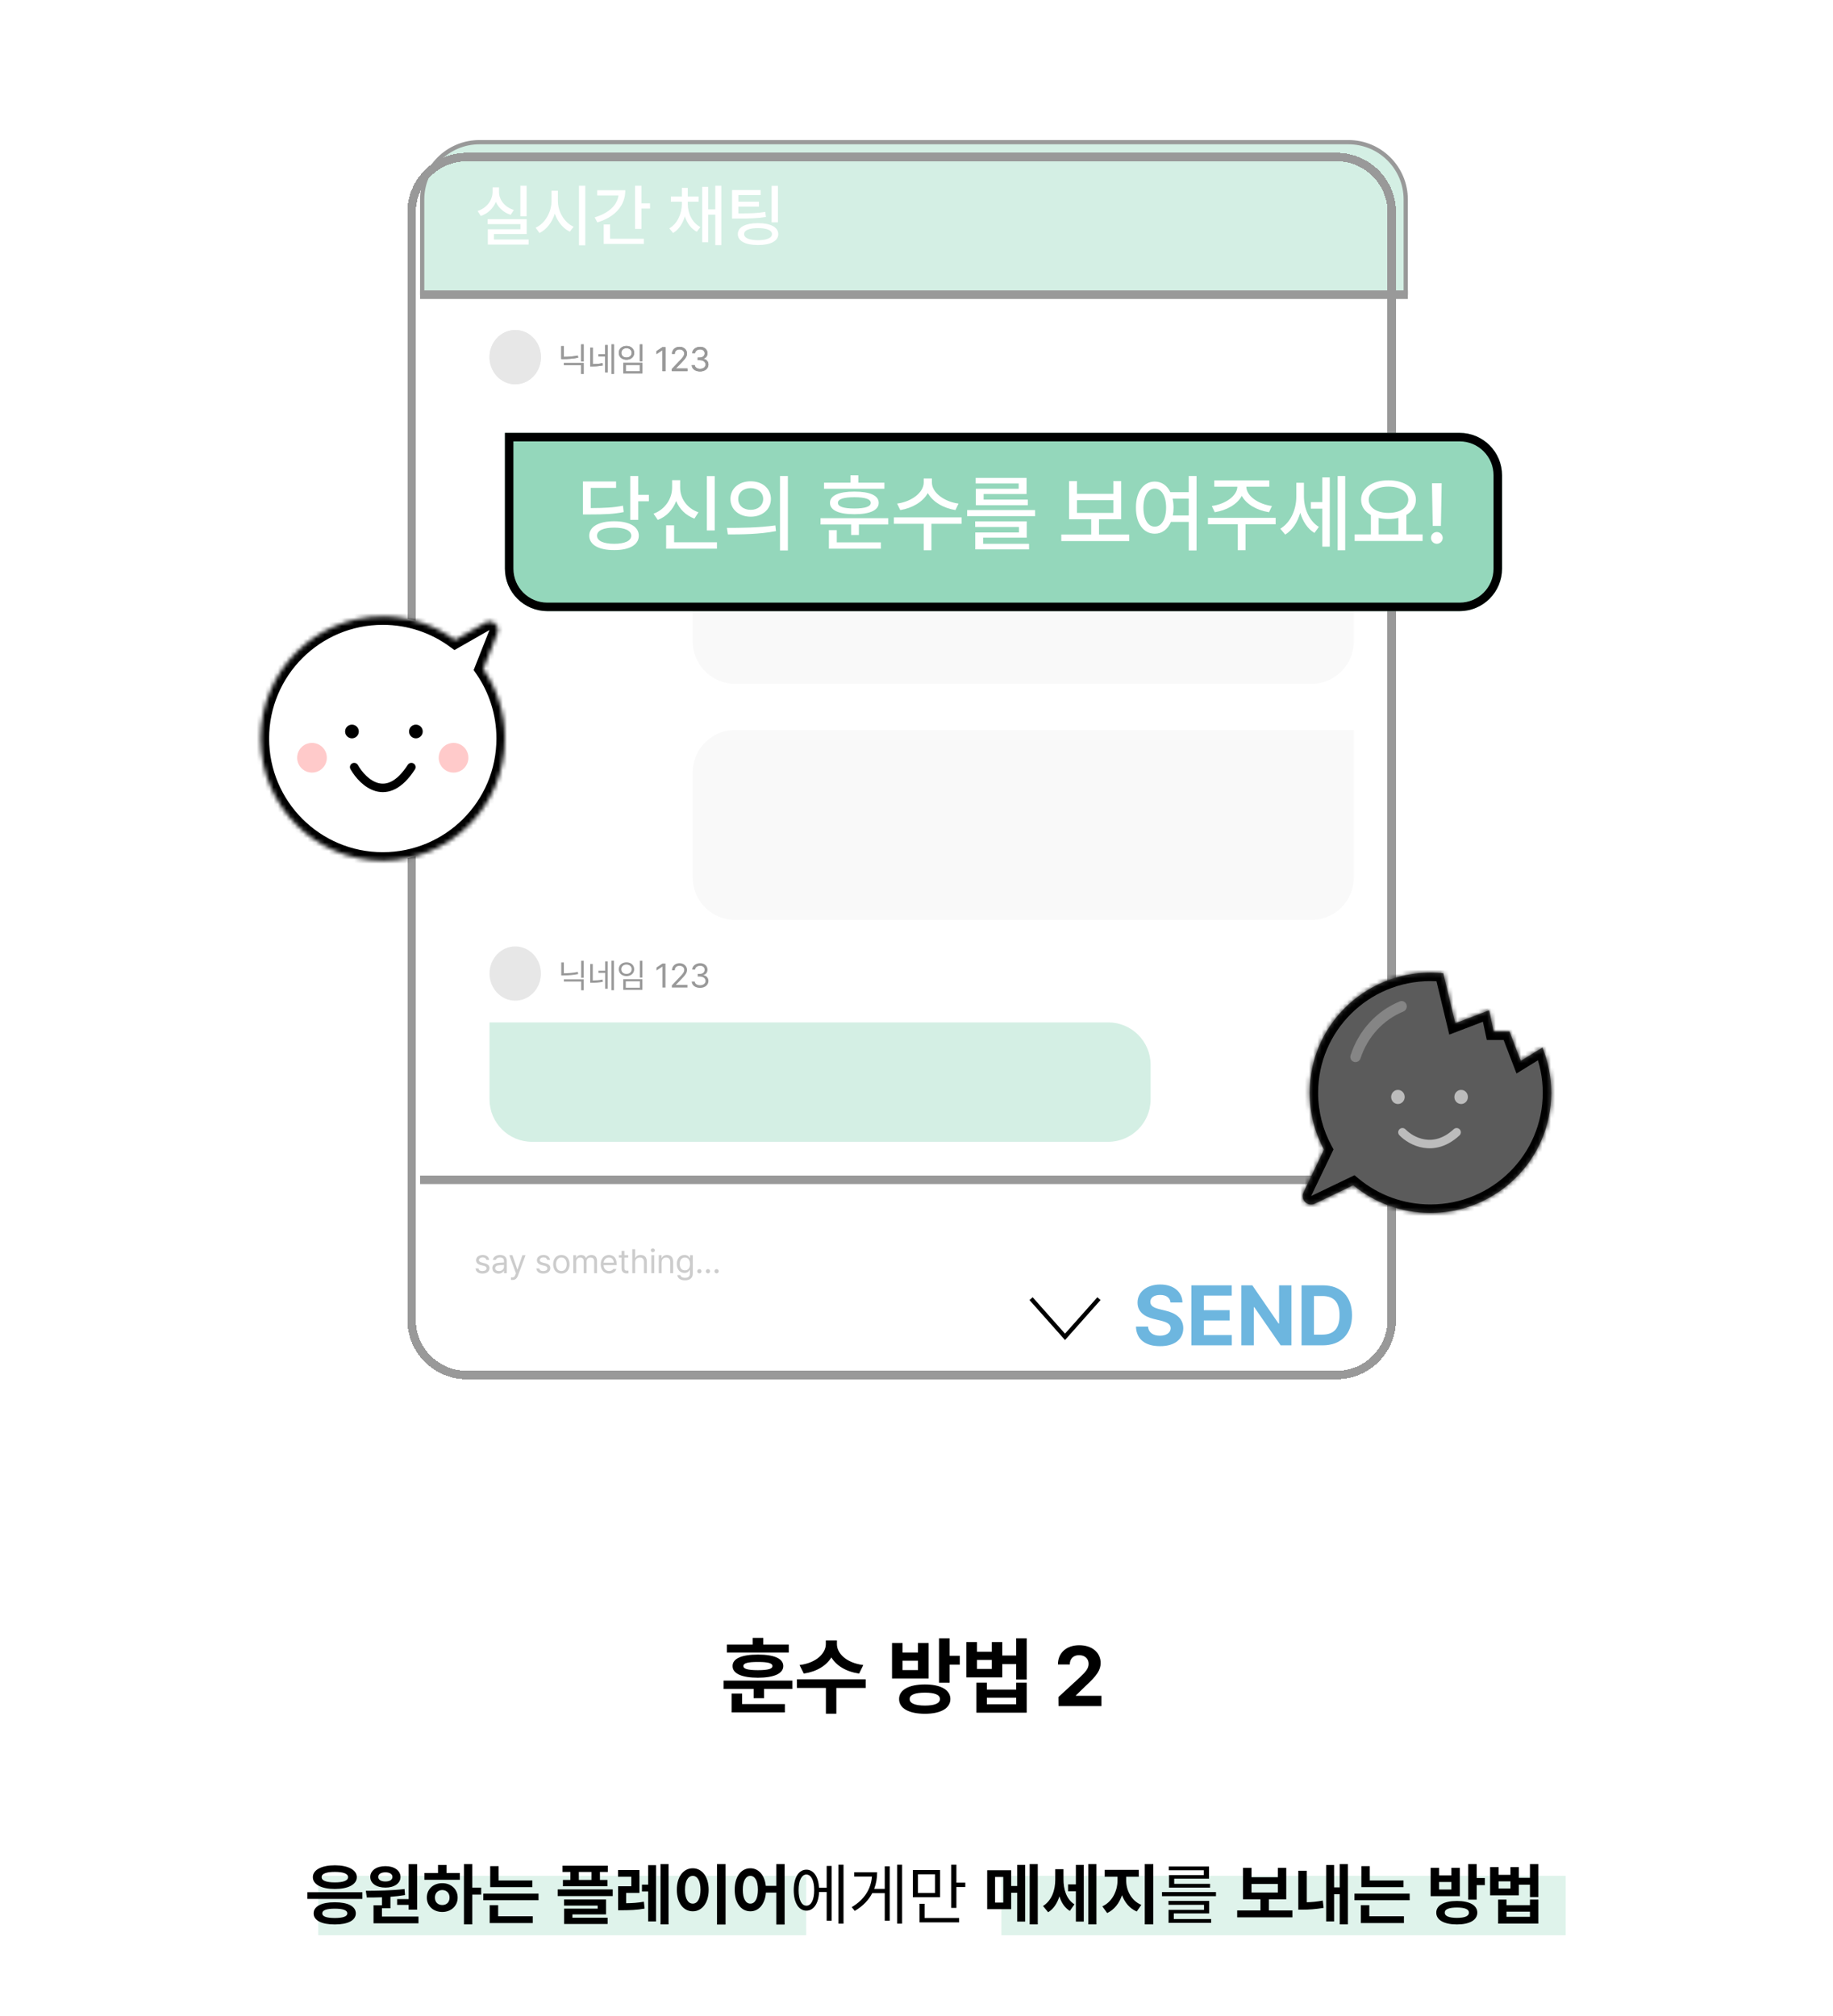 <svg width="432" height="475" viewBox="0 0 432 475" fill="none" xmlns="http://www.w3.org/2000/svg">
<g opacity="0.4">
<g filter="url(#filter0_d_607_35)">
<path d="M99 47C99 39.268 105.268 33 113 33H318C325.732 33 332 39.268 332 47V308C332 315.732 325.732 322 318 322H113C105.268 322 99 315.732 99 308V47Z" fill="white"/>
</g>
<path d="M99.5 47C99.5 39.544 105.544 33.5 113 33.5H317.8C325.256 33.5 331.3 39.544 331.3 47V68.948H99.5V47Z" fill="#94D7BB" stroke="black"/>
<path d="M115.369 240.904H261.175C266.698 240.904 271.175 245.381 271.175 250.904V259.04C271.175 264.562 266.698 269.04 261.175 269.04H125.369C119.846 269.04 115.369 264.562 115.369 259.04V240.904Z" fill="#94D7BB"/>
<path d="M163.262 143C163.262 137.477 167.74 133 173.262 133H319.069V151.135C319.069 156.658 314.592 161.135 309.069 161.135H173.262C167.74 161.135 163.262 156.658 163.262 151.135V143Z" fill="#F0F0F0"/>
<path d="M163.262 182C163.262 176.477 167.74 172 173.262 172H319.069V206.761C319.069 212.284 314.592 216.761 309.069 216.761H173.262C167.74 216.761 163.262 212.284 163.262 206.761V182Z" fill="#F0F0F0"/>
<path d="M137.572 85.518H132.9V86.033H136.962V88.103H137.572V85.518ZM132.275 84.603H132.837C133.939 84.603 135.037 84.522 136.267 84.283L136.173 83.768C135.017 84.002 133.939 84.08 132.892 84.088V81.541H132.275V84.603ZM136.962 85.166H137.572V81.15H136.962V85.166ZM139.705 81.9H139.095V86.33H139.533C140.38 86.326 141.162 86.291 142.087 86.096L142.001 85.564C141.169 85.74 140.458 85.783 139.705 85.791V81.9ZM141.041 83.994H142.626V87.736H143.212V81.314H142.626V83.486H141.041V83.994ZM144.111 88.088H144.697V81.143H144.111V88.088ZM151.4 81.15H150.791V85.119H151.4V81.15ZM145.83 83.143C145.826 84.096 146.595 84.76 147.65 84.76C148.705 84.76 149.466 84.096 149.47 83.143C149.466 82.174 148.705 81.518 147.65 81.518C146.595 81.518 145.826 82.174 145.83 83.143ZM146.431 83.143C146.423 82.494 146.935 82.037 147.65 82.041C148.357 82.037 148.869 82.494 148.869 83.143C148.869 83.787 148.357 84.24 147.65 84.236C146.935 84.24 146.423 83.787 146.431 83.143ZM146.884 87.994H151.4V85.494H146.884V87.994ZM147.486 87.494V85.994H150.798V87.494H147.486ZM156.837 81.799H156.126L154.72 82.736V83.447L156.095 82.533H156.126V87.455H156.837V81.799ZM158.345 87.455H162.017V86.83H159.322V86.783L160.619 85.447C161.619 84.416 161.912 83.924 161.916 83.291C161.912 82.412 161.185 81.721 160.158 81.721C159.134 81.721 158.361 82.393 158.369 83.393H159.033C159.037 82.76 159.458 82.334 160.134 82.33C160.771 82.334 161.255 82.709 161.259 83.291C161.255 83.814 160.935 84.197 160.267 84.908L158.337 86.939L158.345 87.455ZM164.994 87.533C166.123 87.533 166.966 86.846 166.962 85.916C166.966 85.197 166.521 84.67 165.783 84.557V84.518C166.376 84.35 166.751 83.881 166.744 83.236C166.751 82.428 166.095 81.721 165.017 81.721C164.013 81.721 163.177 82.322 163.142 83.221H163.822C163.853 82.666 164.404 82.334 165.009 82.33C165.654 82.334 166.068 82.709 166.064 83.275C166.068 83.857 165.587 84.244 164.9 84.244H164.439V84.861H164.9C165.779 84.865 166.271 85.299 166.275 85.916C166.271 86.506 165.732 86.908 164.986 86.908C164.31 86.908 163.775 86.572 163.736 86.033H163.025C163.06 86.932 163.869 87.533 164.994 87.533Z" fill="black"/>
<ellipse cx="121.431" cy="84.155" rx="6.062" ry="6.394" fill="#C4C4C4"/>
<path d="M137.572 85.518H132.9V86.033H136.962V88.103H137.572V85.518ZM132.275 84.603H132.837C133.939 84.603 135.037 84.522 136.267 84.283L136.173 83.768C135.017 84.002 133.939 84.08 132.892 84.088V81.541H132.275V84.603ZM136.962 85.166H137.572V81.15H136.962V85.166ZM139.705 81.9H139.095V86.33H139.533C140.38 86.326 141.162 86.291 142.087 86.096L142.001 85.564C141.169 85.74 140.458 85.783 139.705 85.791V81.9ZM141.041 83.994H142.626V87.736H143.212V81.314H142.626V83.486H141.041V83.994ZM144.111 88.088H144.697V81.143H144.111V88.088ZM151.4 81.15H150.791V85.119H151.4V81.15ZM145.83 83.143C145.826 84.096 146.595 84.76 147.65 84.76C148.705 84.76 149.466 84.096 149.47 83.143C149.466 82.174 148.705 81.518 147.65 81.518C146.595 81.518 145.826 82.174 145.83 83.143ZM146.431 83.143C146.423 82.494 146.935 82.037 147.65 82.041C148.357 82.037 148.869 82.494 148.869 83.143C148.869 83.787 148.357 84.24 147.65 84.236C146.935 84.24 146.423 83.787 146.431 83.143ZM146.884 87.994H151.4V85.494H146.884V87.994ZM147.486 87.494V85.994H150.798V87.494H147.486ZM156.837 81.799H156.126L154.72 82.736V83.447L156.095 82.533H156.126V87.455H156.837V81.799ZM158.345 87.455H162.017V86.83H159.322V86.783L160.619 85.447C161.619 84.416 161.912 83.924 161.916 83.291C161.912 82.412 161.185 81.721 160.158 81.721C159.134 81.721 158.361 82.393 158.369 83.393H159.033C159.037 82.76 159.458 82.334 160.134 82.33C160.771 82.334 161.255 82.709 161.259 83.291C161.255 83.814 160.935 84.197 160.267 84.908L158.337 86.939L158.345 87.455ZM164.994 87.533C166.123 87.533 166.966 86.846 166.962 85.916C166.966 85.197 166.521 84.67 165.783 84.557V84.518C166.376 84.35 166.751 83.881 166.744 83.236C166.751 82.428 166.095 81.721 165.017 81.721C164.013 81.721 163.177 82.322 163.142 83.221H163.822C163.853 82.666 164.404 82.334 165.009 82.33C165.654 82.334 166.068 82.709 166.064 83.275C166.068 83.857 165.587 84.244 164.9 84.244H164.439V84.861H164.9C165.779 84.865 166.271 85.299 166.275 85.916C166.271 86.506 165.732 86.908 164.986 86.908C164.31 86.908 163.775 86.572 163.736 86.033H163.025C163.06 86.932 163.869 87.533 164.994 87.533Z" fill="black"/>
<path d="M137.572 230.757H132.9V231.272H136.962V233.343H137.572V230.757ZM132.275 229.843H132.837C133.939 229.843 135.037 229.761 136.267 229.522L136.173 229.007C135.017 229.241 133.939 229.319 132.892 229.327V226.78H132.275V229.843ZM136.962 230.405H137.572V226.39H136.962V230.405ZM139.705 227.14H139.095V231.569H139.533C140.38 231.565 141.162 231.53 142.087 231.335L142.001 230.804C141.169 230.979 140.458 231.022 139.705 231.03V227.14ZM141.041 229.233H142.626V232.976H143.212V226.554H142.626V228.726H141.041V229.233ZM144.111 233.327H144.697V226.382H144.111V233.327ZM151.4 226.39H150.791V230.358H151.4V226.39ZM145.83 228.382C145.826 229.335 146.595 229.999 147.65 229.999C148.705 229.999 149.466 229.335 149.47 228.382C149.466 227.413 148.705 226.757 147.65 226.757C146.595 226.757 145.826 227.413 145.83 228.382ZM146.431 228.382C146.423 227.733 146.935 227.276 147.65 227.28C148.357 227.276 148.869 227.733 148.869 228.382C148.869 229.026 148.357 229.479 147.65 229.476C146.935 229.479 146.423 229.026 146.431 228.382ZM146.884 233.233H151.4V230.733H146.884V233.233ZM147.486 232.733V231.233H150.798V232.733H147.486ZM156.837 227.038H156.126L154.72 227.976V228.687L156.095 227.772H156.126V232.694H156.837V227.038ZM158.345 232.694H162.017V232.069H159.322V232.022L160.619 230.687C161.619 229.655 161.912 229.163 161.916 228.53C161.912 227.651 161.185 226.96 160.158 226.96C159.134 226.96 158.361 227.632 158.369 228.632H159.033C159.037 227.999 159.458 227.573 160.134 227.569C160.771 227.573 161.255 227.948 161.259 228.53C161.255 229.054 160.935 229.437 160.267 230.147L158.337 232.179L158.345 232.694ZM164.994 232.772C166.123 232.772 166.966 232.085 166.962 231.155C166.966 230.437 166.521 229.909 165.783 229.796V229.757C166.376 229.589 166.751 229.12 166.744 228.476C166.751 227.667 166.095 226.96 165.017 226.96C164.013 226.96 163.177 227.562 163.142 228.46H163.822C163.853 227.905 164.404 227.573 165.009 227.569C165.654 227.573 166.068 227.948 166.064 228.515C166.068 229.097 165.587 229.483 164.9 229.483H164.439V230.101H164.9C165.779 230.104 166.271 230.538 166.275 231.155C166.271 231.745 165.732 232.147 164.986 232.147C164.31 232.147 163.775 231.812 163.736 231.272H163.025C163.06 232.171 163.869 232.772 164.994 232.772Z" fill="black"/>
<ellipse cx="121.431" cy="84.155" rx="6.062" ry="6.394" fill="#C4C4C4"/>
<ellipse cx="121.431" cy="229.394" rx="6.062" ry="6.394" fill="#C4C4C4"/>
<path d="M124.109 43.766H122.641V50.969H124.109V43.766ZM112.562 49.719L113.312 50.891C114.984 50.321 116.234 49.102 116.867 47.571C117.5 48.993 118.727 50.094 120.359 50.626L121.094 49.469C118.945 48.797 117.602 47.094 117.609 45.219V44.141H116.094V45.219C116.086 47.157 114.75 48.993 112.562 49.719ZM114.922 52.813H122.656V54.016H114.969V57.626H124.594V56.438H116.406V55.141H124.125V51.641H114.922V52.813ZM131.484 47.329V44.938H129.984V47.329C129.984 50.001 128.438 52.68 126.234 53.657L127.141 54.907C128.82 54.086 130.109 52.399 130.758 50.344C131.414 52.258 132.688 53.829 134.297 54.594L135.188 53.422C133.016 52.461 131.469 49.883 131.484 47.329ZM136.453 57.797H137.938V43.766H136.453V57.797ZM151.172 43.766H149.672V53.938H151.172V49.141H153.203V47.907H151.172V43.766ZM140.156 51.219L140.781 52.407C144.875 51.165 147.375 48.501 147.375 44.829H140.75V46.063H145.758C145.469 48.368 143.438 50.235 140.156 51.219ZM142.281 57.469H151.75V56.266H143.781V52.891H142.281V57.469ZM162.094 48.047V47.532H164.641V46.297H162.094V44.266H160.703V46.297H158.109V47.532H160.703V48.047C160.688 50.305 159.68 52.688 157.75 53.813L158.625 54.907C159.977 54.126 160.914 52.665 161.406 50.977C161.914 52.555 162.859 53.891 164.219 54.61L165.062 53.501C163.109 52.477 162.094 50.227 162.094 48.047ZM165.5 57.079H166.906V50.579H168.578V57.766H170V43.766H168.578V49.329H166.906V44.032H165.5V57.079ZM179.266 44.782H172.531V51.501H173.688C176.75 51.508 178.492 51.454 180.516 51.126L180.359 49.922C178.461 50.251 176.828 50.297 174.031 50.282V48.688H178.875V47.516H174.031V45.969H179.266V44.782ZM173.891 55.157C173.891 56.805 175.68 57.743 178.656 57.735C181.586 57.743 183.414 56.805 183.422 55.157C183.414 53.524 181.586 52.579 178.656 52.579C175.68 52.579 173.891 53.524 173.891 55.157ZM175.375 55.157C175.367 54.266 176.57 53.743 178.656 53.751C180.703 53.743 181.945 54.266 181.938 55.157C181.945 56.071 180.703 56.586 178.656 56.594C176.57 56.586 175.367 56.071 175.375 55.157ZM181.859 52.391H183.344V43.782H181.859V52.391Z" fill="white"/>
<path d="M99 69.448L331.8 69.448" stroke="black" stroke-width="2"/>
<path d="M99 278L331.8 278" stroke="black" stroke-width="2"/>
<path d="M114.63 296.859H115.286C115.2 296.172 114.649 295.703 113.77 295.703C112.837 295.703 112.2 296.227 112.2 296.953C112.2 297.52 112.594 297.922 113.333 298.094L113.973 298.242C114.454 298.355 114.669 298.551 114.669 298.852C114.669 299.25 114.29 299.504 113.684 299.5C113.149 299.504 112.848 299.305 112.77 298.891H112.067C112.18 299.664 112.747 300.09 113.7 300.086C114.762 300.09 115.36 299.547 115.364 298.812C115.36 298.223 114.989 297.844 114.231 297.664L113.598 297.508C113.102 297.387 112.876 297.195 112.872 296.914C112.876 296.559 113.247 296.277 113.77 296.273C114.266 296.277 114.536 296.508 114.63 296.859ZM116.036 298.797C116.036 299.625 116.677 300.098 117.481 300.102C118.219 300.098 118.606 299.707 118.747 299.422H118.778V300H119.442V297.203C119.446 295.867 118.403 295.703 117.848 295.703C116.911 295.703 116.247 296.176 116.161 296.859H116.864C116.958 296.535 117.282 296.289 117.817 296.289C118.458 296.289 118.778 296.602 118.778 297.141V297.484C118.587 297.488 117.903 297.527 117.63 297.547C116.895 297.602 116.036 297.824 116.036 298.797ZM116.708 298.828C116.712 298.363 117.098 298.148 117.708 298.109C117.911 298.098 118.579 298.047 118.778 298.035V298.461C118.778 298.996 118.356 299.504 117.598 299.5C117.083 299.504 116.712 299.277 116.708 298.828ZM120.794 301.594C121.395 301.59 121.809 301.277 122.059 300.609L123.856 295.758H123.122L121.966 299.125H121.919L120.762 295.758H120.028L121.598 300.031L121.473 300.352C121.251 300.973 121.02 300.988 120.747 300.992C120.641 300.988 120.489 300.984 120.419 300.977V301.578C120.505 301.586 120.649 301.59 120.794 301.594ZM128.966 296.859H129.622C129.536 296.172 128.985 295.703 128.106 295.703C127.173 295.703 126.536 296.227 126.536 296.953C126.536 297.52 126.93 297.922 127.669 298.094L128.309 298.242C128.79 298.355 129.005 298.551 129.005 298.852C129.005 299.25 128.626 299.504 128.02 299.5C127.485 299.504 127.184 299.305 127.106 298.891H126.403C126.516 299.664 127.083 300.09 128.036 300.086C129.098 300.09 129.696 299.547 129.7 298.812C129.696 298.223 129.325 297.844 128.567 297.664L127.934 297.508C127.438 297.387 127.212 297.195 127.208 296.914C127.212 296.559 127.583 296.277 128.106 296.273C128.602 296.277 128.872 296.508 128.966 296.859ZM132.309 300.086C133.462 300.09 134.235 299.215 134.231 297.898C134.235 296.574 133.462 295.703 132.309 295.703C131.153 295.703 130.372 296.574 130.372 297.898C130.372 299.215 131.153 300.09 132.309 300.086ZM131.044 297.898C131.048 297.055 131.446 296.297 132.309 296.297C133.165 296.297 133.559 297.055 133.559 297.898C133.559 298.746 133.165 299.492 132.309 299.492C131.446 299.492 131.048 298.746 131.044 297.898ZM135.114 300H135.786V297.352C135.786 296.734 136.231 296.305 136.739 296.305C137.227 296.305 137.571 296.625 137.567 297.102V300H138.247V297.242C138.251 296.703 138.587 296.305 139.177 296.305C139.641 296.305 140.032 296.547 140.036 297.172V300H140.708V297.164C140.708 296.164 140.165 295.703 139.411 295.703C138.802 295.703 138.352 295.984 138.137 296.422H138.091C137.891 295.969 137.512 295.703 136.958 295.703C136.403 295.703 135.993 295.969 135.817 296.422H135.762V295.758H135.114V300ZM143.567 300.086C144.442 300.09 145.071 299.652 145.27 299.008H144.552C144.395 299.27 144.075 299.492 143.567 299.492C142.813 299.492 142.29 299 142.255 298.102H145.333V297.82C145.337 296.25 144.395 295.703 143.505 295.703C142.352 295.703 141.583 296.609 141.583 297.914C141.583 299.215 142.341 300.09 143.567 300.086ZM142.259 297.531C142.305 296.875 142.77 296.297 143.505 296.297C144.204 296.297 144.649 296.824 144.653 297.531H142.259ZM148.059 295.758H147.169V294.742H146.489V295.758H145.848V296.32H146.489V298.953C146.493 299.703 147.087 300.055 147.653 300.055C147.852 300.055 148.016 300.039 148.122 300.023V299.398C148.024 299.402 147.844 299.414 147.723 299.414C147.438 299.414 147.165 299.324 147.169 298.781V296.32H148.059V295.758ZM149.692 297.453C149.692 296.719 150.161 296.305 150.794 296.305C151.403 296.305 151.77 296.684 151.77 297.352V300H152.442V297.305C152.442 296.215 151.864 295.703 150.997 295.703C150.325 295.703 149.946 295.984 149.747 296.422H149.692V294.344H149.02V300H149.692V297.453ZM153.52 300H154.192V295.758H153.52V300ZM153.387 294.609C153.384 294.855 153.598 295.055 153.856 295.055C154.114 295.055 154.329 294.855 154.333 294.609C154.329 294.359 154.114 294.16 153.856 294.164C153.598 294.16 153.384 294.359 153.387 294.609ZM155.934 297.453C155.934 296.719 156.387 296.305 157.005 296.305C157.606 296.305 157.966 296.695 157.966 297.352V300H158.637V297.305C158.641 296.227 158.067 295.703 157.208 295.703C156.563 295.703 156.165 295.988 155.966 296.422H155.911V295.758H155.262V300H155.934V297.453ZM161.434 301.68C162.469 301.68 163.274 301.211 163.278 300.117V295.758H162.622V296.43H162.567C162.415 296.203 162.149 295.703 161.325 295.703C160.259 295.703 159.512 296.516 159.512 297.82C159.512 299.156 160.286 299.934 161.317 299.938C162.137 299.934 162.407 299.453 162.552 299.219H162.606V300.078C162.606 300.777 162.161 301.094 161.434 301.094C160.833 301.094 160.43 300.879 160.341 300.445H159.637C159.712 301.23 160.407 301.68 161.434 301.68ZM160.192 297.844C160.192 296.988 160.594 296.305 161.411 296.305C162.2 296.305 162.618 296.934 162.622 297.844C162.618 298.777 162.188 299.336 161.411 299.336C160.606 299.336 160.192 298.723 160.192 297.844ZM164.825 300.047C165.102 300.043 165.329 299.816 165.325 299.539C165.329 299.266 165.102 299.039 164.825 299.039C164.552 299.039 164.317 299.266 164.325 299.539C164.317 299.816 164.552 300.043 164.825 300.047ZM166.856 300.047C167.134 300.043 167.36 299.816 167.356 299.539C167.36 299.266 167.134 299.039 166.856 299.039C166.583 299.039 166.348 299.266 166.356 299.539C166.348 299.816 166.583 300.043 166.856 300.047ZM168.887 300.047C169.165 300.043 169.391 299.816 169.387 299.539C169.391 299.266 169.165 299.039 168.887 299.039C168.614 299.039 168.38 299.266 168.387 299.539C168.38 299.816 168.614 300.043 168.887 300.047Z" fill="black" fill-opacity="0.5"/>
<g filter="url(#filter1_d_607_35)">
<path d="M100 47C100 39.82 105.82 34 113 34H318C325.18 34 331 39.82 331 47V308C331 315.18 325.18 321 318 321H113C105.82 321 100 315.18 100 308V47Z" stroke="black" stroke-width="2" shape-rendering="crispEdges"/>
</g>
</g>
<path d="M186.738 396.004H170.527V397.957H177.617V400.145H180.078V397.957H186.738V396.004ZM171.309 389.383H185.898V387.508H179.883V385.926H177.383V387.508H171.309V389.383ZM172.422 403.484H184.98V401.531H174.902V399.051H172.422V403.484ZM172.656 392.566C172.637 394.344 174.824 395.311 178.633 395.32C182.422 395.311 184.6 394.344 184.609 392.566C184.6 390.799 182.422 389.861 178.633 389.871C174.824 389.861 172.637 390.799 172.656 392.566ZM175.195 392.566C175.186 391.893 176.25 391.6 178.633 391.609C180.986 391.6 182.061 391.893 182.051 392.566C182.061 393.25 180.986 393.533 178.633 393.543C176.25 393.533 175.186 393.25 175.195 392.566ZM197.246 387.41V386.551H194.629V387.41C194.619 389.51 192.48 391.824 188.438 392.332L189.434 394.344C192.5 393.895 194.766 392.449 195.938 390.535C197.1 392.459 199.375 393.895 202.48 394.344L203.457 392.332C199.385 391.824 197.236 389.51 197.246 387.41ZM187.812 397.723H194.648V403.797H197.109V397.723H204.023V395.691H187.812V397.723ZM217.988 396.902C214.229 396.902 211.885 398.172 211.895 400.34C211.885 402.537 214.229 403.816 217.988 403.816C221.689 403.816 223.975 402.537 223.984 400.34C223.975 398.172 221.689 396.902 217.988 396.902ZM210.234 395.496H218.848V387.137H216.348V389.383H212.715V387.137H210.234V395.496ZM212.715 393.523V391.316H216.348V393.523H212.715ZM214.395 400.34C214.375 399.324 215.654 398.846 217.988 398.836C220.293 398.846 221.523 399.324 221.523 400.34C221.523 401.355 220.293 401.883 217.988 401.883C215.654 401.883 214.375 401.355 214.395 400.34ZM221.309 396.512H223.809V392.234H226.211V390.145H223.809V386.023H221.309V396.512ZM230.254 386.922H227.754V395.242H236.211V392.117H239.492V395.75H241.973V386.023H239.492V390.086H236.211V386.922H233.75V389.207H230.254V386.922ZM230.117 403.562H241.973V396.492H239.492V398.133H232.578V396.492H230.117V403.562ZM230.254 393.25V391.121H233.75V393.25H230.254ZM232.578 401.57V400.047H239.492V401.57H232.578ZM249.473 402H259.59V399.578H253.555V399.5L255.703 397.41C258.613 394.773 259.395 393.455 259.395 391.844C259.395 389.393 257.383 387.664 254.355 387.664C251.377 387.664 249.326 389.432 249.336 392.195H252.129C252.119 390.838 252.988 389.998 254.316 390.008C255.615 389.998 256.562 390.779 256.562 392.039C256.562 393.162 255.85 393.943 254.531 395.203L249.453 399.871L249.473 402Z" fill="black"/>
<g filter="url(#filter2_d_607_35)">
<mask id="path-18-inside-1_607_35" fill="white">
<path fill-rule="evenodd" clip-rule="evenodd" d="M92.211 200.801C108.11 200.801 120.999 187.912 120.999 172.013C120.999 165.925 119.109 160.278 115.884 155.627L119.214 147.197C119.908 145.44 118.003 143.789 116.362 144.726L109.233 148.795C104.466 145.294 98.58 143.226 92.211 143.226C76.312 143.226 63.424 156.114 63.424 172.013C63.424 187.912 76.312 200.801 92.211 200.801Z"/>
</mask>
<path fill-rule="evenodd" clip-rule="evenodd" d="M92.211 200.801C108.11 200.801 120.999 187.912 120.999 172.013C120.999 165.925 119.109 160.278 115.884 155.627L119.214 147.197C119.908 145.44 118.003 143.789 116.362 144.726L109.233 148.795C104.466 145.294 98.58 143.226 92.211 143.226C76.312 143.226 63.424 156.114 63.424 172.013C63.424 187.912 76.312 200.801 92.211 200.801Z" fill="white"/>
<path d="M115.884 155.627L114.023 154.892L113.63 155.888L114.24 156.767L115.884 155.627ZM119.214 147.197L117.354 146.463V146.463L119.214 147.197ZM116.362 144.726L115.371 142.989V142.989L116.362 144.726ZM109.233 148.795L108.049 150.407L109.096 151.176L110.225 150.532L109.233 148.795ZM118.999 172.013C118.999 186.808 107.006 198.801 92.211 198.801V202.801C109.215 202.801 122.999 189.017 122.999 172.013H118.999ZM114.24 156.767C117.241 161.094 118.999 166.345 118.999 172.013H122.999C122.999 165.504 120.977 159.462 117.527 154.487L114.24 156.767ZM117.354 146.463L114.023 154.892L117.744 156.362L121.074 147.932L117.354 146.463ZM117.354 146.463C117.365 146.456 117.372 146.453 117.374 146.453C117.376 146.452 117.375 146.452 117.372 146.453C117.369 146.454 117.364 146.454 117.359 146.454C117.354 146.454 117.35 146.454 117.346 146.454C117.338 146.453 117.336 146.451 117.338 146.452C117.341 146.454 117.347 146.457 117.354 146.463C117.36 146.468 117.364 146.473 117.366 146.476C117.367 146.479 117.366 146.476 117.363 146.469C117.362 146.465 117.362 146.461 117.361 146.456C117.36 146.451 117.36 146.446 117.361 146.443C117.361 146.44 117.361 146.439 117.361 146.441C117.36 146.443 117.358 146.451 117.354 146.463L121.074 147.932C122.462 144.418 118.652 141.115 115.371 142.989L117.354 146.463ZM110.225 150.532L117.354 146.463L115.371 142.989L108.242 147.058L110.225 150.532ZM92.211 145.226C98.14 145.226 103.613 147.149 108.049 150.407L110.417 147.183C105.318 143.438 99.02 141.226 92.211 141.226V145.226ZM65.424 172.013C65.424 157.219 77.417 145.226 92.211 145.226V141.226C75.208 141.226 61.424 155.01 61.424 172.013H65.424ZM92.211 198.801C77.417 198.801 65.424 186.808 65.424 172.013H61.424C61.424 189.017 75.208 202.801 92.211 202.801V198.801Z" fill="black" mask="url(#path-18-inside-1_607_35)"/>
<circle cx="84.947" cy="170.359" r="1.614" fill="black"/>
<circle cx="100.014" cy="170.359" r="1.614" fill="black"/>
<g filter="url(#filter3_f_607_35)">
<circle cx="75.531" cy="176.545" r="3.498" fill="#FFCACA"/>
</g>
<g filter="url(#filter4_f_607_35)">
<circle cx="108.892" cy="176.545" r="3.498" fill="#FFCACA"/>
</g>
<path d="M85.473 178.75C87.583 182.448 93.232 187.625 98.948 178.75" stroke="black" stroke-width="2" stroke-linecap="round" stroke-linejoin="round"/>
</g>
<g filter="url(#filter5_d_607_35)">
<path d="M121 100H346C351.523 100 356 104.477 356 110V132C356 137.523 351.523 142 346 142H131C125.477 142 121 137.523 121 132V100Z" fill="#94D7BB"/>
<path d="M122 101H346C350.971 101 355 105.029 355 110V132C355 136.971 350.971 141 346 141H131C126.029 141 122 136.971 122 132V101Z" stroke="black" stroke-width="2"/>
</g>
<path d="M150.414 112.16H148.539V122.492H150.414V118.117H152.934V116.594H150.414V112.16ZM137.387 121.223H138.773C142.562 121.223 144.652 121.135 146.996 120.656L146.82 119.152C144.613 119.602 142.67 119.699 139.223 119.719V114.953H145.199V113.449H137.387V121.223ZM138.871 126.223C138.871 128.381 141.137 129.631 144.75 129.621C148.324 129.631 150.551 128.381 150.551 126.223C150.551 124.084 148.324 122.834 144.75 122.824C141.137 122.834 138.871 124.084 138.871 126.223ZM140.707 126.223C140.697 125.012 142.221 124.318 144.75 124.328C147.23 124.318 148.764 125.012 148.773 126.223C148.764 127.434 147.23 128.146 144.75 128.137C142.221 128.146 140.697 127.434 140.707 126.223ZM168.441 112.18H166.586V124.992H168.441V112.18ZM154.027 121.047L155.023 122.512C157.074 121.721 158.588 120.1 159.359 118.068C160.141 119.963 161.635 121.447 163.656 122.199L164.613 120.715C161.908 119.777 160.287 117.434 160.297 114.875V113.137H158.402V114.875C158.393 117.512 156.771 120.031 154.027 121.047ZM156.996 129.289H168.969V127.785H158.871V123.781H156.996V129.289ZM176.918 113.41C174.164 113.4 172.143 115.109 172.152 117.57C172.143 120.031 174.164 121.74 176.918 121.75C179.682 121.74 181.674 120.031 181.684 117.57C181.674 115.109 179.682 113.4 176.918 113.41ZM171.312 124.387L171.547 125.93C174.672 125.93 178.92 125.91 182.875 125.148L182.738 123.801C178.91 124.357 174.496 124.387 171.312 124.387ZM173.988 117.57C173.969 116.037 175.219 115.012 176.918 115.012C178.617 115.012 179.867 116.037 179.867 117.57C179.867 119.123 178.617 120.129 176.918 120.129C175.219 120.129 173.969 119.123 173.988 117.57ZM183.832 129.699H185.688V112.16H183.832V129.699ZM209.34 122.102H193.383V123.586H200.59V126.066H202.426V123.586H209.34V122.102ZM194.203 115.168H208.441V113.742H202.289V111.984H200.434V113.742H194.203V115.168ZM195.355 129.289H207.602V127.805H197.211V124.914H195.355V129.289ZM195.609 118.488C195.6 120.227 197.699 121.174 201.352 121.164C204.994 121.174 207.104 120.227 207.094 118.488C207.104 116.75 204.994 115.832 201.352 115.832C197.699 115.832 195.6 116.75 195.609 118.488ZM197.484 118.488C197.475 117.609 198.803 117.16 201.352 117.16C203.881 117.16 205.219 117.609 205.219 118.488C205.219 119.367 203.881 119.816 201.352 119.816C198.803 119.816 197.475 119.367 197.484 118.488ZM219.633 113.703V112.746H217.699V113.703C217.689 116.057 214.857 118.205 211.43 118.664L212.172 120.188C215.014 119.729 217.523 118.244 218.666 116.184C219.809 118.244 222.318 119.729 225.18 120.188L225.902 118.664C222.465 118.205 219.623 116.027 219.633 113.703ZM210.668 123.43H217.699V129.66H219.516V123.43H226.625V121.906H210.668V123.43ZM243.949 120.188H227.934V121.613H243.949V120.188ZM229.828 124.172H240.141V125.461H229.848V129.445H242.523V128.137H231.703V126.691H241.977V122.844H229.828V124.172ZM229.945 113.918H240.082V115.168H229.984V119.035H242.23V117.727H231.82V116.398H241.938V112.609H229.945V113.918ZM266.137 125.949H259.008V122.355H264.242V113.352H262.406V116.359H253.812V113.352H251.957V122.355H257.172V125.949H250.121V127.492H266.137V125.949ZM253.812 120.852V117.863H262.406V120.852H253.812ZM272.152 113.469C269.545 113.479 267.699 115.861 267.719 119.602C267.699 123.381 269.545 125.764 272.152 125.754C273.842 125.764 275.209 124.738 275.961 122.98H280.16V129.699H281.996V112.16H280.16V115.969H275.834C275.062 114.387 273.754 113.479 272.152 113.469ZM269.477 119.602C269.486 116.857 270.57 115.139 272.152 115.129C273.734 115.139 274.818 116.857 274.828 119.602C274.818 122.385 273.734 124.094 272.152 124.094C270.57 124.094 269.486 122.385 269.477 119.602ZM276.361 117.492H280.16V121.457H276.41C276.527 120.881 276.586 120.266 276.586 119.602C276.586 118.84 276.498 118.137 276.361 117.492ZM300.648 122.023H284.691V123.527H291.723V129.641H293.539V123.527H300.648V122.023ZM285.59 119.23L286.293 120.695C289.125 120.246 291.596 118.83 292.67 116.838C293.734 118.83 296.215 120.246 299.086 120.695L299.77 119.23C296.459 118.781 293.764 116.838 293.734 114.68H299.145V113.195H286.176V114.68H291.625C291.566 116.838 288.852 118.781 285.59 119.23ZM307.309 116.945V113.762H305.512V117.023C305.521 120.002 304.213 123.098 301.742 124.582L302.895 125.969C304.594 124.934 305.805 123.039 306.439 120.822C307.045 122.844 308.148 124.592 309.789 125.578L310.824 124.152C308.48 122.717 307.309 119.738 307.309 116.945ZM308.93 119.855H311.645V128.801H313.402V112.492H311.645V118.312H308.93V119.855ZM315.258 129.66H317.035V112.16H315.258V129.66ZM335.277 125.93H331.449V121.32C332.855 120.529 333.695 119.289 333.695 117.746C333.695 114.992 330.99 113.186 327.23 113.176C323.48 113.186 320.775 114.992 320.785 117.746C320.775 119.318 321.654 120.568 323.09 121.359V125.93H319.262V127.473H335.277V125.93ZM322.582 117.746C322.582 115.861 324.486 114.66 327.23 114.66C329.955 114.66 331.889 115.861 331.898 117.746C331.889 119.621 329.955 120.842 327.23 120.852C324.486 120.842 322.582 119.621 322.582 117.746ZM324.926 125.93V122.043C325.629 122.209 326.41 122.297 327.23 122.297C328.07 122.297 328.861 122.209 329.574 122.043V125.93H324.926ZM339.77 113.859H337.484L337.66 123.918H339.594L339.77 113.859ZM337.25 126.75C337.24 127.512 337.875 128.127 338.637 128.137C339.389 128.127 340.014 127.512 340.023 126.75C340.014 125.988 339.389 125.363 338.637 125.363C337.875 125.363 337.24 125.988 337.25 126.75Z" fill="white"/>
<rect x="236" y="442" width="133" height="14" fill="#94D7BB" fill-opacity="0.3"/>
<rect x="75" y="442" width="115" height="14" fill="#94D7BB" fill-opacity="0.3"/>
<path d="M85.406 445.875H72.438V447.438H85.406V445.875ZM73.734 442.312C73.734 444.047 75.773 445.094 78.922 445.094C82.047 445.094 84.086 444.047 84.094 442.312C84.086 440.594 82.047 439.523 78.922 439.516C75.773 439.523 73.734 440.594 73.734 442.312ZM73.922 450.844C73.922 452.523 75.789 453.461 78.906 453.453C81.977 453.461 83.844 452.523 83.859 450.844C83.844 449.164 81.977 448.227 78.906 448.234C75.789 448.227 73.922 449.164 73.922 450.844ZM75.812 442.312C75.797 441.477 76.93 441.078 78.922 441.078C80.883 441.078 82.031 441.477 82.031 442.312C82.031 443.141 80.883 443.547 78.922 443.547C76.93 443.547 75.797 443.141 75.812 442.312ZM75.953 450.844C75.945 450.094 76.938 449.742 78.906 449.734C80.836 449.742 81.852 450.094 81.859 450.844C81.852 451.578 80.836 451.93 78.906 451.938C76.938 451.93 75.945 451.578 75.953 450.844ZM98.312 439.234H96.312V447.484H93.594V448.844H96.312V449.969H98.312V439.234ZM86.219 445.531L86.453 447.109C87.531 447.109 88.742 447.102 90.016 447.055V448.938H88.031V453.188H98.625V451.594H90.016V449.641H92.016V446.938C93.164 446.852 94.328 446.719 95.453 446.531L95.344 445.109C92.336 445.477 88.82 445.516 86.219 445.531ZM87.266 442.266C87.266 443.789 88.727 444.773 90.844 444.766C92.906 444.773 94.383 443.789 94.391 442.266C94.383 440.75 92.906 439.711 90.844 439.719C88.727 439.711 87.266 440.75 87.266 442.266ZM89.156 442.266C89.148 441.562 89.828 441.172 90.844 441.172C91.797 441.172 92.484 441.562 92.5 442.266C92.484 442.953 91.797 443.336 90.844 443.328C89.828 443.336 89.148 442.953 89.156 442.266ZM111.312 439.219H109.344V453.438H111.312V446.422H113.406V444.781H111.312V439.219ZM100.016 442.938H108.375V441.344H105.234V439.438H103.234V441.344H100.016V442.938ZM100.594 447.125C100.586 449.109 102.133 450.508 104.234 450.516C106.305 450.508 107.859 449.109 107.859 447.125C107.859 445.141 106.305 443.727 104.234 443.734C102.133 443.727 100.586 445.141 100.594 447.125ZM102.5 447.125C102.5 446.031 103.227 445.359 104.234 445.344C105.227 445.359 105.953 446.031 105.953 447.125C105.953 448.227 105.227 448.883 104.234 448.875C103.227 448.883 102.5 448.227 102.5 447.125ZM125.469 443.094H117.516V439.719H115.531V444.656H125.469V443.094ZM113.906 447.75H126.922V446.188H113.906V447.75ZM115.406 453.125H125.562V451.531H117.406V448.906H115.406V453.125ZM143.25 439.609H132.578V441.094H134.422V442.969H132.672V444.453H143.156V442.969H141.391V441.094H143.25V439.609ZM131.438 446.766H144.406V445.203H131.438V446.766ZM132.938 449.016H140.859V449.734H132.953V453.344H143.203V451.875H134.906V451.094H142.828V447.578H132.938V449.016ZM136.422 442.969V441.094H139.391V442.969H136.422ZM150.703 440.641H145.656V442.219H148.781V444.453H145.672V450.109H146.672C148.461 450.094 150.055 450.062 151.922 449.719L151.75 448.094C150.273 448.367 148.969 448.438 147.578 448.453V446.031H150.703V440.641ZM151.297 445.688H152.75V452.75H154.609V439.484H152.75V444.078H151.297V445.688ZM155.672 453.438H157.562V439.219H155.672V453.438ZM171 439.219H168.984V453.469H171V439.219ZM159.516 445.281C159.508 448.406 161.094 450.359 163.281 450.359C165.422 450.359 167.016 448.406 167.016 445.281C167.016 442.18 165.422 440.219 163.281 440.219C161.094 440.219 159.508 442.18 159.516 445.281ZM161.438 445.281C161.43 443.172 162.172 442.016 163.281 442.016C164.359 442.016 165.086 443.172 165.094 445.281C165.086 447.398 164.359 448.555 163.281 448.547C162.172 448.555 161.43 447.398 161.438 445.281ZM176.844 440.219C174.688 440.219 173.141 442.18 173.156 445.281C173.141 448.406 174.688 450.359 176.844 450.359C178.828 450.359 180.297 448.688 180.508 445.953H182.953V453.469H184.922V439.219H182.953V444.359H180.484C180.203 441.797 178.766 440.219 176.844 440.219ZM175.062 445.281C175.055 443.172 175.781 442.016 176.844 442.016C177.914 442.016 178.625 443.172 178.625 445.281C178.625 447.398 177.914 448.555 176.844 448.547C175.781 448.555 175.055 447.398 175.062 445.281ZM198.797 439.375H197.609V453.266H198.797V439.375ZM187.062 445.375C187.07 448.328 188.242 450.211 190.047 450.203C191.758 450.211 192.922 448.516 193.039 445.812H194.828V452.562H196V439.672H194.828V444.797H193.031C192.875 442.18 191.734 440.555 190.047 440.547C188.242 440.555 187.07 442.422 187.062 445.375ZM188.219 445.375C188.203 443.117 188.922 441.703 190.047 441.703C191.18 441.703 191.898 443.117 191.891 445.375C191.898 447.625 191.18 449.047 190.047 449.031C188.922 449.047 188.203 447.625 188.219 445.375ZM212.609 439.375H211.438V453.266H212.609V439.375ZM200.734 449.375L201.453 450.266C203.391 449.125 204.734 447.695 205.57 446.078H208.516V452.562H209.688V439.75H208.516V445.078H206.023C206.5 443.844 206.719 442.523 206.719 441.156H201.328V442.172H205.5C205.266 445.078 203.75 447.586 200.734 449.375ZM221.562 440.641H215.141V447.031H221.562V440.641ZM216.344 446.047V441.641H220.375V446.047H216.344ZM216.719 452.969H226.047V451.938H217.922V448.594H216.719V452.969ZM224.188 449.562H225.406V444.641H227.5V443.609H225.406V439.375H224.188V449.562ZM238.312 440.688H232.656V449.859H238.312V445.984H239.734V452.781H241.609V439.422H239.734V444.391H238.312V440.688ZM234.516 448.297V442.266H236.453V448.297H234.516ZM242.672 453.438H244.578V439.219H242.672V453.438ZM250.641 442.797V440.438H248.703V442.891C248.703 445.297 247.922 447.805 245.812 449.109L247.031 450.578C248.32 449.797 249.172 448.445 249.68 446.836C250.133 448.289 250.906 449.523 252.141 450.266L253.219 448.719C251.273 447.477 250.633 445.102 250.641 442.797ZM251.719 445.641H253.562V452.781H255.422V439.422H253.562V444.016H251.719V445.641ZM256.5 453.438H258.406V439.219H256.5V453.438ZM265.422 443.094V442.219H268.391V440.594H260.359V442.219H263.375V443.094C263.375 445.5 262.156 448.133 259.797 449.188L260.938 450.766C262.617 449.992 263.797 448.43 264.438 446.562C265.078 448.281 266.234 449.695 267.906 450.406L268.984 448.844C266.602 447.852 265.414 445.391 265.422 443.094ZM269.797 453.438H271.812V439.219H269.797V453.438ZM286.578 445.828H273.859V446.797H286.578V445.828ZM275.391 448.828H283.766V450.016H275.406V453.078H285.438V452.188H276.641V450.859H284.984V447.906H275.391V448.828ZM275.469 440.688H283.703V441.828H275.516V444.781H285.188V443.891H276.734V442.672H284.938V439.797H275.469V440.688ZM304.594 450.156H299.047V447.531H303.141V440.125H301.156V442.328H294.953V440.125H292.953V447.531H297.062V450.156H291.578V451.781H304.594V450.156ZM294.953 445.938V443.922H301.156V445.938H294.953ZM317.672 439.219H315.75V444.719H314.422V439.453H312.547V452.75H314.422V446.328H315.75V453.438H317.672V439.219ZM305.984 449.969H306.953C308.422 449.977 310.047 449.875 311.953 449.547L311.75 447.828C310.383 448.094 309.125 448.195 307.984 448.227V440.797H305.984V449.969ZM330.781 443.094H322.828V439.719H320.844V444.656H330.781V443.094ZM319.219 447.75H332.234V446.188H319.219V447.75ZM320.719 453.125H330.875V451.531H322.719V448.906H320.719V453.125ZM343.375 447.922C340.367 447.922 338.492 448.938 338.5 450.672C338.492 452.43 340.367 453.453 343.375 453.453C346.336 453.453 348.164 452.43 348.172 450.672C348.164 448.938 346.336 447.922 343.375 447.922ZM337.172 446.797H344.062V440.109H342.062V441.906H339.156V440.109H337.172V446.797ZM339.156 445.219V443.453H342.062V445.219H339.156ZM340.5 450.672C340.484 449.859 341.508 449.477 343.375 449.469C345.219 449.477 346.203 449.859 346.203 450.672C346.203 451.484 345.219 451.906 343.375 451.906C341.508 451.906 340.484 451.484 340.5 450.672ZM346.031 447.609H348.031V444.188H349.953V442.516H348.031V439.219H346.031V447.609ZM353.188 439.938H351.188V446.594H357.953V444.094H360.578V447H362.562V439.219H360.578V442.469H357.953V439.938H355.984V441.766H353.188V439.938ZM353.078 453.25H362.562V447.594H360.578V448.906H355.047V447.594H353.078V453.25ZM353.188 445V443.297H355.984V445H353.188ZM355.047 451.656V450.438H360.578V451.656H355.047Z" fill="black"/>
<path d="M243 306L251 315L259 306" stroke="black"/>
<path d="M275.867 306.902H278.68C278.641 304.402 276.58 302.664 273.445 302.664C270.35 302.664 268.084 304.373 268.094 306.941C268.094 309.012 269.559 310.203 271.941 310.789L273.484 311.16C275.027 311.541 275.906 311.99 275.906 312.957C275.906 314.012 274.91 314.734 273.367 314.734C271.805 314.734 270.672 314.012 270.574 312.586H267.723C267.811 315.623 269.988 317.205 273.406 317.195C276.854 317.205 278.865 315.545 278.875 312.957C278.865 310.604 277.059 309.373 274.637 308.816L273.367 308.504C272.146 308.23 271.092 307.771 271.102 306.746C271.111 305.809 271.941 305.125 273.426 305.125C274.861 305.125 275.75 305.779 275.867 306.902ZM280.789 317H290.301V314.578H283.719V311.141H289.793V308.719H283.719V305.281H290.281V302.859H280.789V317ZM304.363 302.859H301.453V311.844H301.316L295.145 302.859H292.566V317H295.496V308.016H295.613L301.824 317H304.363V302.859ZM311.727 317C316.043 317 318.65 314.334 318.641 309.91C318.65 305.506 316.043 302.859 311.785 302.859H306.746V317H311.727ZM309.676 314.48V305.379H311.629C314.305 305.379 315.711 306.766 315.711 309.91C315.711 313.084 314.305 314.48 311.609 314.48H309.676Z" fill="#6DB6DF"/>
<mask id="path-33-inside-2_607_35" fill="white">
<path fill-rule="evenodd" clip-rule="evenodd" d="M342.979 241.107L340.156 229.334C339.161 229.23 338.149 229.176 337.126 229.176C321.402 229.176 308.655 241.852 308.655 257.489C308.655 262.335 309.88 266.897 312.038 270.886L307.205 280.957C306.387 282.66 308.17 284.442 309.873 283.625L318.939 279.274C323.872 283.351 330.211 285.802 337.126 285.802C352.849 285.802 365.596 273.126 365.596 257.489C365.596 253.72 364.855 250.123 363.511 246.834L358.411 249.985L355.751 243.049H352.026L350.961 238.055L342.979 241.107Z"/>
</mask>
<path fill-rule="evenodd" clip-rule="evenodd" d="M342.979 241.107L340.156 229.334C339.161 229.23 338.149 229.176 337.126 229.176C321.402 229.176 308.655 241.852 308.655 257.489C308.655 262.335 309.88 266.897 312.038 270.886L307.205 280.957C306.387 282.66 308.17 284.442 309.873 283.625L318.939 279.274C323.872 283.351 330.211 285.802 337.126 285.802C352.849 285.802 365.596 273.126 365.596 257.489C365.596 253.72 364.855 250.123 363.511 246.834L358.411 249.985L355.751 243.049H352.026L350.961 238.055L342.979 241.107Z" fill="#5B5B5B"/>
<path d="M340.156 229.334L342.101 228.868L341.772 227.493L340.366 227.345L340.156 229.334ZM342.979 241.107L341.034 241.573L341.565 243.788L343.693 242.975L342.979 241.107ZM312.038 270.886L313.841 271.751L314.282 270.831L313.797 269.934L312.038 270.886ZM307.205 280.957L305.402 280.091H305.402L307.205 280.957ZM309.873 283.625L310.738 285.428H310.738L309.873 283.625ZM318.939 279.274L320.214 277.732L319.228 276.917L318.074 277.471L318.939 279.274ZM363.511 246.834L365.362 246.077L364.469 243.891L362.46 245.132L363.511 246.834ZM358.411 249.985L356.544 250.701L357.409 252.955L359.463 251.686L358.411 249.985ZM355.751 243.049L357.618 242.332L357.125 241.049H355.751V243.049ZM352.026 243.049L350.069 243.465L350.407 245.049H352.026V243.049ZM350.961 238.055L352.917 237.638L352.43 235.352L350.247 236.187L350.961 238.055ZM338.212 229.801L341.034 241.573L344.924 240.64L342.101 228.868L338.212 229.801ZM337.126 231.176C338.079 231.176 339.021 231.226 339.947 231.323L340.366 227.345C339.3 227.233 338.219 227.176 337.126 227.176V231.176ZM310.655 257.489C310.655 242.967 322.496 231.176 337.126 231.176V227.176C320.308 227.176 306.655 240.737 306.655 257.489H310.655ZM313.797 269.934C311.793 266.23 310.655 261.995 310.655 257.489H306.655C306.655 262.676 307.967 267.564 310.279 271.838L313.797 269.934ZM309.008 281.822L313.841 271.751L310.235 270.02L305.402 280.091L309.008 281.822ZM309.008 281.822C308.996 281.827 308.989 281.83 308.987 281.83C308.985 281.831 308.985 281.831 308.989 281.83C308.992 281.83 308.997 281.83 309.002 281.83C309.007 281.83 309.011 281.83 309.015 281.831C309.022 281.833 309.025 281.834 309.022 281.833C309.019 281.832 309.014 281.828 309.008 281.822C309.002 281.816 308.998 281.81 308.997 281.807C308.995 281.805 308.997 281.807 308.998 281.815C308.999 281.819 309 281.823 309 281.828C309 281.833 309 281.838 308.999 281.841C308.999 281.844 308.999 281.845 308.999 281.843C309 281.84 309.002 281.833 309.008 281.822L305.402 280.091C303.767 283.498 307.332 287.063 310.738 285.428L309.008 281.822ZM318.074 277.471L309.008 281.822L310.738 285.428L319.805 281.077L318.074 277.471ZM337.126 283.802C330.692 283.802 324.8 281.523 320.214 277.732L317.665 280.815C322.944 285.178 329.73 287.802 337.126 287.802V283.802ZM363.596 257.489C363.596 272.011 351.755 283.802 337.126 283.802V287.802C353.943 287.802 367.596 274.241 367.596 257.489H363.596ZM361.66 247.59C362.907 250.644 363.596 253.984 363.596 257.489H367.596C367.596 253.456 366.803 249.602 365.362 246.077L361.66 247.59ZM359.463 251.686L364.562 248.535L362.46 245.132L357.36 248.283L359.463 251.686ZM353.883 243.765L356.544 250.701L360.279 249.268L357.618 242.332L353.883 243.765ZM352.026 245.049H355.751V241.049H352.026V245.049ZM349.005 238.472L350.069 243.465L353.982 242.632L352.917 237.638L349.005 238.472ZM343.693 242.975L351.675 239.923L350.247 236.187L342.265 239.238L343.693 242.975Z" fill="black" mask="url(#path-33-inside-2_607_35)"/>
<ellipse cx="329.46" cy="258.474" rx="1.596" ry="1.665" fill="#BCBCBC"/>
<ellipse cx="344.36" cy="258.474" rx="1.596" ry="1.665" fill="#BCBCBC"/>
<path d="M330.525 266.797C332.524 268.891 337.878 271.822 343.296 266.797" stroke="#BCBCBC" stroke-width="2" stroke-linecap="round" stroke-linejoin="round"/>
<path d="M319.139 250.221C318.485 250.039 318.087 249.348 318.294 248.697C319.216 245.805 320.742 243.156 322.767 240.945C324.778 238.749 327.224 237.046 329.93 235.951C330.57 235.692 331.286 236.079 331.493 236.761C331.692 237.417 331.346 238.1 330.732 238.353C328.391 239.314 326.273 240.796 324.53 242.7C322.783 244.607 321.46 246.886 320.648 249.373C320.438 250.015 319.785 250.401 319.139 250.221Z" fill="#C4C4C4" fill-opacity="0.4"/>
<defs>
<filter id="filter0_d_607_35" x="90" y="30" width="245" height="301" filterUnits="userSpaceOnUse" color-interpolation-filters="sRGB">
<feFlood flood-opacity="0" result="BackgroundImageFix"/>
<feColorMatrix in="SourceAlpha" type="matrix" values="0 0 0 0 0 0 0 0 0 0 0 0 0 0 0 0 0 0 127 0" result="hardAlpha"/>
<feOffset dx="-3" dy="3"/>
<feGaussianBlur stdDeviation="3"/>
<feComposite in2="hardAlpha" operator="out"/>
<feColorMatrix type="matrix" values="0 0 0 0 0.658 0 0 0 0 0.576 0 0 0 0 0.453 0 0 0 0.25 0"/>
<feBlend mode="normal" in2="BackgroundImageFix" result="effect1_dropShadow_607_35"/>
<feBlend mode="normal" in="SourceGraphic" in2="effect1_dropShadow_607_35" result="shape"/>
</filter>
<filter id="filter1_d_607_35" x="90" y="30" width="245" height="301" filterUnits="userSpaceOnUse" color-interpolation-filters="sRGB">
<feFlood flood-opacity="0" result="BackgroundImageFix"/>
<feColorMatrix in="SourceAlpha" type="matrix" values="0 0 0 0 0 0 0 0 0 0 0 0 0 0 0 0 0 0 127 0" result="hardAlpha"/>
<feOffset dx="-3" dy="3"/>
<feGaussianBlur stdDeviation="3"/>
<feComposite in2="hardAlpha" operator="out"/>
<feColorMatrix type="matrix" values="0 0 0 0 0.658 0 0 0 0 0.576 0 0 0 0 0.453 0 0 0 0.25 0"/>
<feBlend mode="normal" in2="BackgroundImageFix" result="effect1_dropShadow_607_35"/>
<feBlend mode="normal" in="SourceGraphic" in2="effect1_dropShadow_607_35" result="shape"/>
</filter>
<filter id="filter2_d_607_35" x="57.424" y="141.226" width="65.575" height="65.575" filterUnits="userSpaceOnUse" color-interpolation-filters="sRGB">
<feFlood flood-opacity="0" result="BackgroundImageFix"/>
<feColorMatrix in="SourceAlpha" type="matrix" values="0 0 0 0 0 0 0 0 0 0 0 0 0 0 0 0 0 0 127 0" result="hardAlpha"/>
<feOffset dx="-2" dy="2"/>
<feGaussianBlur stdDeviation="2"/>
<feComposite in2="hardAlpha" operator="out"/>
<feColorMatrix type="matrix" values="0 0 0 0 0 0 0 0 0 0 0 0 0 0 0 0 0 0 0.25 0"/>
<feBlend mode="normal" in2="BackgroundImageFix" result="effect1_dropShadow_607_35"/>
<feBlend mode="normal" in="SourceGraphic" in2="effect1_dropShadow_607_35" result="shape"/>
</filter>
<filter id="filter3_f_607_35" x="68.034" y="169.047" width="14.995" height="14.995" filterUnits="userSpaceOnUse" color-interpolation-filters="sRGB">
<feFlood flood-opacity="0" result="BackgroundImageFix"/>
<feBlend mode="normal" in="SourceGraphic" in2="BackgroundImageFix" result="shape"/>
<feGaussianBlur stdDeviation="2" result="effect1_foregroundBlur_607_35"/>
</filter>
<filter id="filter4_f_607_35" x="101.395" y="169.047" width="14.995" height="14.995" filterUnits="userSpaceOnUse" color-interpolation-filters="sRGB">
<feFlood flood-opacity="0" result="BackgroundImageFix"/>
<feBlend mode="normal" in="SourceGraphic" in2="BackgroundImageFix" result="shape"/>
<feGaussianBlur stdDeviation="2" result="effect1_foregroundBlur_607_35"/>
</filter>
<filter id="filter5_d_607_35" x="112" y="95" width="249" height="56" filterUnits="userSpaceOnUse" color-interpolation-filters="sRGB">
<feFlood flood-opacity="0" result="BackgroundImageFix"/>
<feColorMatrix in="SourceAlpha" type="matrix" values="0 0 0 0 0 0 0 0 0 0 0 0 0 0 0 0 0 0 127 0" result="hardAlpha"/>
<feMorphology radius="3" operator="dilate" in="SourceAlpha" result="effect1_dropShadow_607_35"/>
<feOffset dx="-2" dy="2"/>
<feGaussianBlur stdDeviation="2"/>
<feComposite in2="hardAlpha" operator="out"/>
<feColorMatrix type="matrix" values="0 0 0 0 0.863 0 0 0 0 0.773 0 0 0 0 0.543 0 0 0 0.25 0"/>
<feBlend mode="normal" in2="BackgroundImageFix" result="effect1_dropShadow_607_35"/>
<feBlend mode="normal" in="SourceGraphic" in2="effect1_dropShadow_607_35" result="shape"/>
</filter>
</defs>
</svg>
